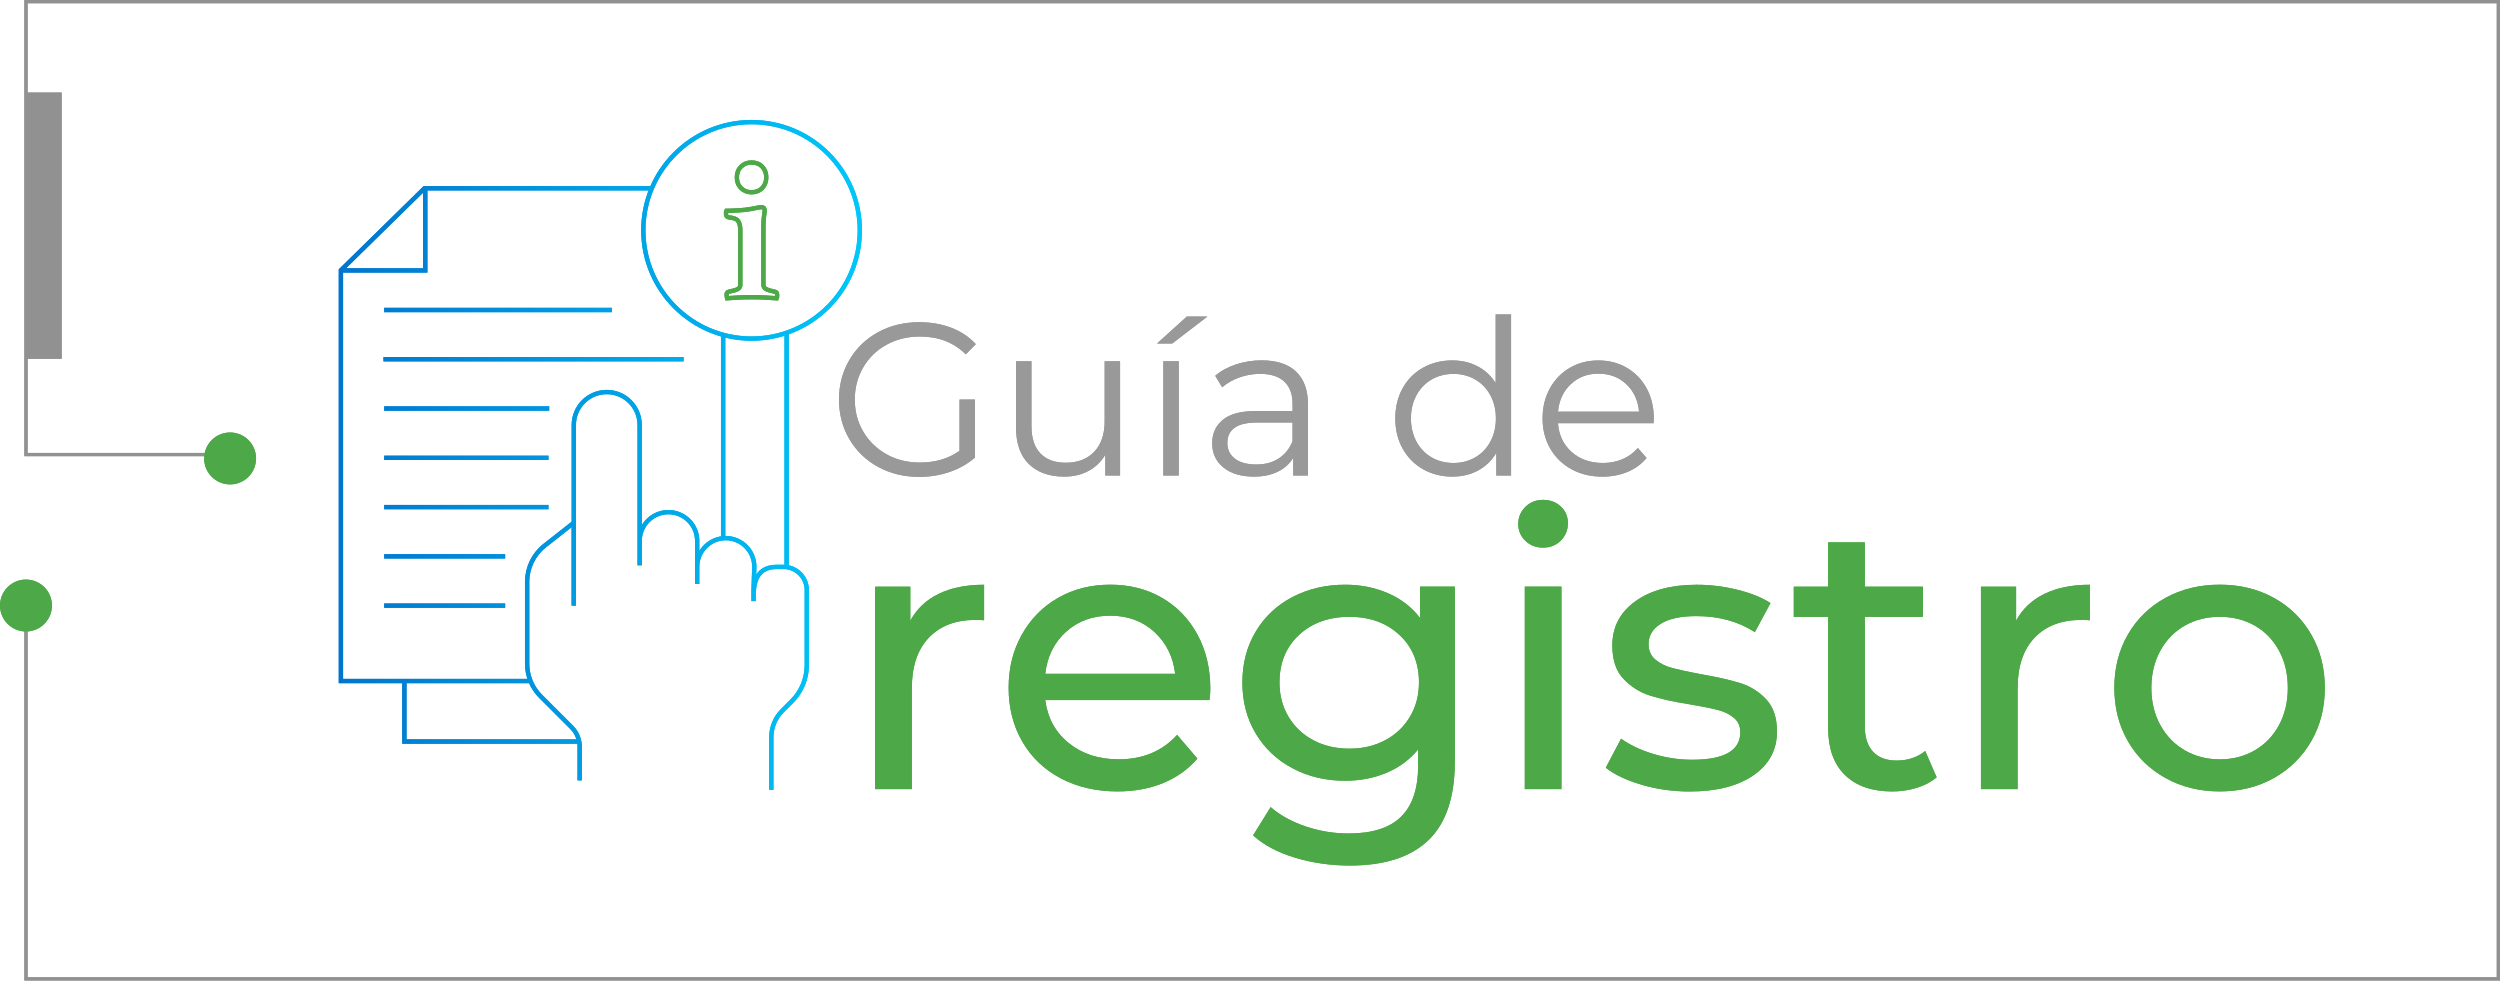 <?xml version="1.0" encoding="UTF-8"?><svg id="Capa_2" xmlns="http://www.w3.org/2000/svg" xmlns:xlink="http://www.w3.org/1999/xlink" viewBox="0 0 770 302"><defs><style>.cls-1{stroke:url(#Degradado_sin_nombre_7);}.cls-1,.cls-2,.cls-3{fill:none;stroke-miterlimit:10;}.cls-1,.cls-3{stroke-width:1.34px;}.cls-2{stroke:#919191;}.cls-3{stroke:#4da947;}.cls-4{fill:#4da947;}.cls-4,.cls-5,.cls-6{stroke-width:0px;}.cls-5{fill:#999;}.cls-6{fill:#919191;}</style><linearGradient id="Degradado_sin_nombre_7" x1="104.33" y1="140.1" x2="265.49" y2="140.1" gradientUnits="userSpaceOnUse"><stop offset="0" stop-color="#0075cd"/><stop offset="1" stop-color="#00c7f9"/></linearGradient></defs><g id="Capa_1-2"><path class="cls-1" d="M222.73,103.14v62.47M200.75,57.99h-70.01l-25.74,25.25v126.52h58.41M105.46,83.29h25.52v-25.06M124.55,209.76v18.63h54.04M242.28,102.51v72.3M214.73,179.88v-13.28c0-4.9-3.97-8.86-8.86-8.86h0c-4.9,0-8.86,3.97-8.86,8.86v7.52s0-43.23,0-43.23c0-5.6-4.54-10.14-10.14-10.14h0c-5.6,0-10.14,4.54-10.14,10.14v30.11l-8.95,7.04c-3.42,2.69-5.42,6.8-5.42,11.15v25.24c0,3.76,1.49,7.37,4.15,10.03l9.57,9.57c1.57,1.57,2.46,3.71,2.46,5.93v10.4M237.56,243.26v-16.18c0-3.07,1.22-6.01,3.39-8.18l2.95-2.95c2.94-2.94,4.59-6.92,4.59-11.07v-23.11c0-3.96-3.21-7.17-7.17-7.17h-2.06c-7.33,0-7.17,6.59-7.17,10.55v-3.38l.23-6.94c.16-4.97-3.82-9.09-8.79-9.09h0c-4.86,0-8.8,3.94-8.8,8.8v5.34M176.71,161v25.54M118.11,110.65h92.44M118.34,125.83h50.82M118.34,95.48h70.13M118.34,141.01h50.59M118.34,156.18h50.59M118.34,171.36h37.25M118.34,186.54h37.25M231.48,37.61c-18.41,0-33.34,14.93-33.34,33.34s14.93,33.34,33.34,33.34,33.34-14.93,33.34-33.34-14.93-33.34-33.34-33.34Z"/><path class="cls-3" d="M235.82,91.65c1.22.06,2.35.14,3.4.22.08-.17.13-.36.13-.57v-.63c0-.46-.23-.73-.69-.82-1.26-.25-2.16-.52-2.71-.82-.55-.29-.82-.75-.82-1.38v-17.93c0-1.34.06-2.39.19-3.15.13-.75.19-1.36.19-1.82,0-.63-.34-.94-1.01-.94-.34,0-.99.11-1.95.31-.97.21-1.97.38-3.02.5-.46.04-.97.08-1.51.13-.55.04-1.09.07-1.64.09-.55.02-1.06.04-1.54.06-.48.02-.85.03-1.1.03-.08.17-.13.35-.13.53v.47c0,.59.27.92.82,1.01,1.55.13,2.54.53,2.96,1.2.42.67.63,1.64.63,2.89v16.61c0,.63-.25,1.09-.76,1.38-.5.29-1.43.57-2.77.82-.17.04-.33.12-.47.22-.15.11-.22.3-.22.6,0,.38.04.78.13,1.2,1.09-.08,2.22-.16,3.4-.22,1.17-.06,2.58-.09,4.21-.09s3.06.03,4.28.09Z"/><path class="cls-3" d="M228.24,57.93c.86.86,1.94,1.29,3.24,1.29s2.43-.43,3.27-1.29c.84-.86,1.26-1.96,1.26-3.3s-.42-2.44-1.26-3.3c-.84-.86-1.93-1.29-3.27-1.29s-2.38.43-3.24,1.29c-.86.86-1.29,1.96-1.29,3.3s.43,2.44,1.29,3.3Z"/><path class="cls-5" d="M295.54,123.06h4.75v17.86c-2.19,1.92-4.77,3.39-7.76,4.42-2.99,1.03-6.13,1.54-9.43,1.54-4.68,0-8.9-1.03-12.65-3.08-3.75-2.05-6.69-4.89-8.83-8.53-2.14-3.63-3.21-7.7-3.21-12.21s1.07-8.57,3.21-12.21c2.14-3.63,5.08-6.48,8.83-8.53,3.75-2.05,7.98-3.08,12.71-3.08,3.57,0,6.85.57,9.83,1.71,2.99,1.14,5.51,2.82,7.56,5.05l-3.08,3.14c-3.7-3.66-8.41-5.49-14.12-5.49-3.79,0-7.22.84-10.27,2.51-3.06,1.67-5.45,3.99-7.19,6.96-1.74,2.97-2.61,6.28-2.61,9.94s.87,6.96,2.61,9.9c1.74,2.94,4.12,5.26,7.16,6.96,3.03,1.7,6.44,2.54,10.24,2.54,4.82,0,8.9-1.21,12.24-3.61v-15.79Z"/><path class="cls-5" d="M344.98,111.28v35.19h-4.55v-6.42c-1.25,2.14-2.97,3.8-5.15,4.98-2.19,1.18-4.68,1.77-7.49,1.77-4.59,0-8.22-1.28-10.87-3.85-2.65-2.56-3.98-6.32-3.98-11.27v-20.41h4.75v19.94c0,3.7.91,6.51,2.74,8.43,1.83,1.92,4.44,2.88,7.83,2.88,3.7,0,6.62-1.13,8.76-3.38,2.14-2.25,3.21-5.39,3.21-9.4v-18.47h4.75Z"/><path class="cls-5" d="M365.52,97.5h6.36l-10.84,8.3h-4.68l9.17-8.3ZM358.3,111.28h4.75v35.19h-4.75v-35.19Z"/><path class="cls-5" d="M399.18,114.46c2.45,2.3,3.68,5.7,3.68,10.2v21.81h-4.55v-5.49c-1.07,1.83-2.64,3.26-4.72,4.28-2.07,1.03-4.54,1.54-7.39,1.54-3.93,0-7.05-.94-9.37-2.81-2.32-1.87-3.48-4.35-3.48-7.43s1.08-5.4,3.25-7.23c2.16-1.83,5.61-2.74,10.34-2.74h11.17v-2.14c0-3.03-.85-5.34-2.54-6.92-1.7-1.58-4.17-2.38-7.43-2.38-2.23,0-4.37.37-6.42,1.1-2.05.74-3.81,1.75-5.29,3.04l-2.14-3.55c1.78-1.52,3.92-2.69,6.42-3.51,2.5-.82,5.13-1.24,7.9-1.24,4.59,0,8.12,1.15,10.57,3.45ZM393.82,141.22c1.92-1.23,3.35-3,4.28-5.32v-5.75h-11.04c-6.02,0-9.03,2.1-9.03,6.29,0,2.05.78,3.67,2.34,4.85,1.56,1.18,3.75,1.77,6.56,1.77s4.97-.61,6.89-1.84Z"/><path class="cls-5" d="M465.41,96.83v49.64h-4.55v-6.96c-1.43,2.36-3.31,4.17-5.65,5.42-2.34,1.25-4.98,1.87-7.93,1.87-3.3,0-6.29-.76-8.97-2.27-2.68-1.52-4.77-3.63-6.29-6.36-1.52-2.72-2.27-5.82-2.27-9.3s.76-6.58,2.27-9.3c1.52-2.72,3.61-4.83,6.29-6.32,2.68-1.49,5.66-2.24,8.97-2.24,2.85,0,5.43.59,7.73,1.77,2.3,1.18,4.18,2.91,5.65,5.19v-21.14h4.75ZM454.34,140.89c1.98-1.14,3.55-2.75,4.68-4.85,1.14-2.1,1.71-4.48,1.71-7.16s-.57-5.06-1.71-7.16c-1.14-2.1-2.7-3.71-4.68-4.85-1.99-1.14-4.2-1.71-6.66-1.71s-4.74.57-6.72,1.71c-1.98,1.14-3.54,2.75-4.68,4.85-1.14,2.1-1.71,4.48-1.71,7.16s.57,5.06,1.71,7.16c1.14,2.1,2.7,3.71,4.68,4.85,1.98,1.14,4.23,1.71,6.72,1.71s4.67-.57,6.66-1.71Z"/><path class="cls-5" d="M509.3,130.35h-29.44c.27,3.66,1.67,6.61,4.21,8.87,2.54,2.25,5.75,3.38,9.63,3.38,2.18,0,4.19-.39,6.02-1.17,1.83-.78,3.41-1.93,4.75-3.45l2.68,3.08c-1.56,1.87-3.51,3.3-5.85,4.28-2.34.98-4.92,1.47-7.73,1.47-3.61,0-6.81-.77-9.6-2.31-2.79-1.54-4.96-3.67-6.52-6.39-1.56-2.72-2.34-5.8-2.34-9.23s.75-6.51,2.24-9.23c1.49-2.72,3.55-4.84,6.16-6.36,2.61-1.52,5.54-2.27,8.8-2.27s6.18.76,8.76,2.27c2.59,1.52,4.62,3.62,6.09,6.32,1.47,2.7,2.21,5.79,2.21,9.27l-.07,1.47ZM483.78,118.34c-2.3,2.16-3.6,4.98-3.91,8.46h24.96c-.31-3.48-1.62-6.3-3.91-8.46-2.3-2.16-5.16-3.25-8.6-3.25s-6.23,1.08-8.53,3.25Z"/><path class="cls-4" d="M289.1,182.92c3.84-1.88,8.51-2.82,14-2.82v10.95c-.63-.08-1.49-.12-2.59-.12-6.12,0-10.93,1.82-14.42,5.47-3.49,3.65-5.24,8.85-5.24,15.59v31.07h-11.3v-62.37h10.83v10.47c1.96-3.61,4.86-6.36,8.71-8.24Z"/><path class="cls-4" d="M372.54,215.63h-50.6c.71,5.49,3.12,9.91,7.24,13.24,4.12,3.33,9.24,5,15.36,5,7.45,0,13.45-2.51,18.01-7.53l6.24,7.3c-2.82,3.29-6.34,5.81-10.53,7.53-4.2,1.73-8.89,2.59-14.06,2.59-6.59,0-12.44-1.35-17.54-4.06-5.1-2.71-9.04-6.49-11.83-11.36-2.79-4.86-4.18-10.36-4.18-16.48s1.35-11.49,4.06-16.36c2.71-4.86,6.43-8.65,11.18-11.36,4.75-2.71,10.1-4.06,16.06-4.06s11.28,1.35,15.95,4.06c4.67,2.71,8.32,6.49,10.94,11.36,2.63,4.87,3.94,10.44,3.94,16.71,0,.86-.08,2-.24,3.41ZM328.35,194.57c-3.65,3.29-5.79,7.61-6.41,12.95h40.01c-.63-5.25-2.77-9.55-6.41-12.89-3.65-3.33-8.18-5-13.59-5s-9.94,1.65-13.59,4.94Z"/><path class="cls-4" d="M448.09,180.68v53.9c0,10.9-2.71,18.97-8.12,24.18-5.41,5.22-13.5,7.83-24.24,7.83-5.88,0-11.49-.81-16.83-2.41-5.34-1.61-9.65-3.9-12.95-6.88l5.41-8.71c2.9,2.51,6.49,4.49,10.77,5.94,4.28,1.45,8.69,2.18,13.24,2.18,7.3,0,12.69-1.73,16.18-5.18,3.49-3.45,5.24-8.71,5.24-15.77v-4.94c-2.67,3.22-5.94,5.63-9.83,7.24-3.88,1.61-8.1,2.41-12.65,2.41-5.96,0-11.36-1.27-16.18-3.83-4.83-2.55-8.61-6.12-11.36-10.71-2.75-4.59-4.12-9.83-4.12-15.71s1.37-11.12,4.12-15.71c2.75-4.59,6.53-8.14,11.36-10.65,4.83-2.51,10.22-3.77,16.18-3.77,4.71,0,9.08.86,13.12,2.59,4.04,1.73,7.36,4.28,9.94,7.65v-9.65h10.71ZM426.62,227.99c3.26-1.72,5.81-4.14,7.65-7.24,1.84-3.1,2.77-6.61,2.77-10.53,0-6.04-2-10.92-6-14.65-4-3.73-9.14-5.59-15.42-5.59s-11.53,1.86-15.53,5.59c-4,3.73-6,8.61-6,14.65,0,3.92.92,7.44,2.77,10.53,1.84,3.1,4.39,5.51,7.65,7.24,3.25,1.73,6.96,2.59,11.12,2.59s7.75-.86,11-2.59Z"/><path class="cls-4" d="M469.8,166.56c-1.45-1.41-2.18-3.14-2.18-5.18s.72-3.78,2.18-5.24,3.28-2.18,5.47-2.18,4.02.69,5.47,2.06c1.45,1.37,2.18,3.08,2.18,5.12s-.73,3.9-2.18,5.35c-1.45,1.45-3.28,2.18-5.47,2.18s-4.02-.71-5.47-2.12ZM469.63,180.68h11.3v62.37h-11.3v-62.37Z"/><path class="cls-4" d="M505.64,241.7c-4.71-1.37-8.4-3.12-11.06-5.24l4.71-8.94c2.75,1.96,6.08,3.53,10,4.71,3.92,1.18,7.88,1.77,11.89,1.77,9.89,0,14.83-2.82,14.83-8.47,0-1.88-.67-3.37-2-4.47-1.34-1.1-3-1.9-5-2.41-2-.51-4.85-1.08-8.53-1.71-5.02-.78-9.12-1.69-12.3-2.71-3.18-1.02-5.9-2.75-8.18-5.18-2.28-2.43-3.41-5.84-3.41-10.24,0-5.65,2.35-10.18,7.06-13.59,4.71-3.41,11.02-5.12,18.95-5.12,4.16,0,8.32.51,12.47,1.53,4.16,1.02,7.57,2.39,10.24,4.12l-4.82,8.95c-5.1-3.3-11.1-4.94-18.01-4.94-4.79,0-8.44.79-10.95,2.35-2.51,1.57-3.77,3.65-3.77,6.24,0,2.04.71,3.65,2.12,4.83s3.16,2.04,5.24,2.59c2.08.55,5,1.18,8.77,1.88,5.02.86,9.08,1.79,12.18,2.77,3.1.98,5.75,2.65,7.94,5,2.2,2.35,3.3,5.65,3.3,9.89,0,5.65-2.41,10.14-7.24,13.47-4.83,3.34-11.4,5-19.71,5-5.1,0-10-.69-14.71-2.06Z"/><path class="cls-4" d="M596.49,239.41c-1.65,1.41-3.69,2.49-6.12,3.24-2.43.75-4.94,1.12-7.53,1.12-6.28,0-11.14-1.69-14.59-5.06-3.45-3.37-5.18-8.2-5.18-14.47v-34.25h-10.59v-9.3h10.59v-13.65h11.3v13.65h17.89v9.3h-17.89v33.78c0,3.37.84,5.96,2.53,7.77,1.69,1.81,4.1,2.71,7.24,2.71,3.45,0,6.39-.98,8.83-2.94l3.53,8.12Z"/><path class="cls-4" d="M629.68,182.92c3.84-1.88,8.51-2.82,14-2.82v10.95c-.63-.08-1.49-.12-2.59-.12-6.12,0-10.93,1.82-14.42,5.47-3.49,3.65-5.24,8.85-5.24,15.59v31.07h-11.3v-62.37h10.83v10.47c1.96-3.61,4.86-6.36,8.71-8.24Z"/><path class="cls-4" d="M666.98,239.64c-4.94-2.75-8.81-6.53-11.59-11.36-2.79-4.83-4.18-10.3-4.18-16.42s1.39-11.59,4.18-16.42c2.78-4.82,6.65-8.59,11.59-11.3,4.94-2.71,10.51-4.06,16.71-4.06s11.75,1.35,16.65,4.06c4.9,2.71,8.75,6.47,11.53,11.3,2.78,4.83,4.18,10.3,4.18,16.42s-1.39,11.59-4.18,16.42c-2.79,4.83-6.63,8.61-11.53,11.36-4.9,2.75-10.46,4.12-16.65,4.12s-11.77-1.37-16.71-4.12ZM694.46,231.11c3.18-1.84,5.67-4.43,7.47-7.77,1.8-3.33,2.71-7.16,2.71-11.47s-.9-8.14-2.71-11.47c-1.81-3.33-4.29-5.9-7.47-7.71-3.18-1.8-6.77-2.71-10.77-2.71s-7.59.9-10.77,2.71c-3.18,1.81-5.69,4.38-7.53,7.71-1.84,3.34-2.77,7.16-2.77,11.47s.92,8.14,2.77,11.47c1.84,3.34,4.35,5.92,7.53,7.77,3.18,1.84,6.77,2.77,10.77,2.77s7.59-.92,10.77-2.77Z"/><polyline class="cls-2" points="8 191 8 301.5 769.5 301.5 769.5 .5 8 .5 8 140 71.26 140"/><rect class="cls-6" x="8" y="28.5" width="11" height="82"/><circle class="cls-4" cx="70.87" cy="141.2" r="8"/><circle class="cls-4" cx="8" cy="186.5" r="8"/><path class="cls-1" d="M222.73,103.14v62.47M200.75,57.99h-70.01l-25.74,25.25v126.52h58.41M105.46,83.29h25.52v-25.06M124.55,209.76v18.63h54.04M242.28,102.51v72.3M214.73,179.88v-13.28c0-4.9-3.97-8.86-8.86-8.86h0c-4.9,0-8.86,3.97-8.86,8.86v7.52s0-43.23,0-43.23c0-5.6-4.54-10.14-10.14-10.14h0c-5.6,0-10.14,4.54-10.14,10.14v30.11l-8.95,7.04c-3.42,2.69-5.42,6.8-5.42,11.15v25.24c0,3.76,1.49,7.37,4.15,10.03l9.57,9.57c1.57,1.57,2.46,3.71,2.46,5.93v10.4M237.56,243.26v-16.18c0-3.07,1.22-6.01,3.39-8.18l2.95-2.95c2.94-2.94,4.59-6.92,4.59-11.07v-23.11c0-3.96-3.21-7.17-7.17-7.17h-2.06c-7.33,0-7.17,6.59-7.17,10.55v-3.38l.23-6.94c.16-4.97-3.82-9.09-8.79-9.09h0c-4.86,0-8.8,3.94-8.8,8.8v5.34M176.71,161v25.54M118.11,110.65h92.44M118.34,125.83h50.82M118.34,95.48h70.13M118.34,141.01h50.59M118.34,156.18h50.59M118.34,171.36h37.25M118.34,186.54h37.25M231.48,37.61c-18.41,0-33.34,14.93-33.34,33.34s14.93,33.34,33.34,33.34,33.34-14.93,33.34-33.34-14.93-33.34-33.34-33.34Z"/><path class="cls-3" d="M235.82,91.65c1.22.06,2.35.14,3.4.22.08-.17.13-.36.13-.57v-.63c0-.46-.23-.73-.69-.82-1.26-.25-2.16-.52-2.71-.82-.55-.29-.82-.75-.82-1.38v-17.93c0-1.34.06-2.39.19-3.15.13-.75.19-1.36.19-1.82,0-.63-.34-.94-1.01-.94-.34,0-.99.11-1.95.31-.97.21-1.97.38-3.02.5-.46.04-.97.08-1.51.13-.55.04-1.09.07-1.64.09-.55.02-1.06.04-1.54.06-.48.02-.85.03-1.1.03-.08.17-.13.35-.13.53v.47c0,.59.27.92.82,1.01,1.55.13,2.54.53,2.96,1.2.42.67.63,1.64.63,2.89v16.61c0,.63-.25,1.09-.76,1.38-.5.29-1.43.57-2.77.82-.17.04-.33.12-.47.22-.15.11-.22.3-.22.6,0,.38.04.78.13,1.2,1.09-.08,2.22-.16,3.4-.22,1.17-.06,2.58-.09,4.21-.09s3.06.03,4.28.09Z"/><path class="cls-3" d="M228.24,57.93c.86.86,1.94,1.29,3.24,1.29s2.43-.43,3.27-1.29c.84-.86,1.26-1.96,1.26-3.3s-.42-2.44-1.26-3.3c-.84-.86-1.93-1.29-3.27-1.29s-2.38.43-3.24,1.29c-.86.86-1.29,1.96-1.29,3.3s.43,2.44,1.29,3.3Z"/><path class="cls-5" d="M295.54,123.06h4.75v17.86c-2.19,1.92-4.77,3.39-7.76,4.42-2.99,1.03-6.13,1.54-9.43,1.54-4.68,0-8.9-1.03-12.65-3.08-3.75-2.05-6.69-4.89-8.83-8.53-2.14-3.63-3.21-7.7-3.21-12.21s1.07-8.57,3.21-12.21c2.14-3.63,5.08-6.48,8.83-8.53,3.75-2.05,7.98-3.08,12.71-3.08,3.57,0,6.85.57,9.83,1.71,2.99,1.14,5.51,2.82,7.56,5.05l-3.08,3.14c-3.7-3.66-8.41-5.49-14.12-5.49-3.79,0-7.22.84-10.27,2.51-3.06,1.67-5.45,3.99-7.19,6.96-1.74,2.97-2.61,6.28-2.61,9.94s.87,6.96,2.61,9.9c1.74,2.94,4.12,5.26,7.16,6.96,3.03,1.7,6.44,2.54,10.24,2.54,4.82,0,8.9-1.21,12.24-3.61v-15.79Z"/><path class="cls-5" d="M344.98,111.28v35.19h-4.55v-6.42c-1.25,2.14-2.97,3.8-5.15,4.98-2.19,1.18-4.68,1.77-7.49,1.77-4.59,0-8.22-1.28-10.87-3.85-2.65-2.56-3.98-6.32-3.98-11.27v-20.41h4.75v19.94c0,3.7.91,6.51,2.74,8.43,1.83,1.92,4.44,2.88,7.83,2.88,3.7,0,6.62-1.13,8.76-3.38,2.14-2.25,3.21-5.39,3.21-9.4v-18.47h4.75Z"/><path class="cls-5" d="M365.52,97.5h6.36l-10.84,8.3h-4.68l9.17-8.3ZM358.3,111.28h4.75v35.19h-4.75v-35.19Z"/><path class="cls-5" d="M399.18,114.46c2.45,2.3,3.68,5.7,3.68,10.2v21.81h-4.55v-5.49c-1.07,1.83-2.64,3.26-4.72,4.28-2.07,1.03-4.54,1.54-7.39,1.54-3.93,0-7.05-.94-9.37-2.81-2.32-1.87-3.48-4.35-3.48-7.43s1.08-5.4,3.25-7.23c2.16-1.83,5.61-2.74,10.34-2.74h11.17v-2.14c0-3.03-.85-5.34-2.54-6.92-1.7-1.58-4.17-2.38-7.43-2.38-2.23,0-4.37.37-6.42,1.1-2.05.74-3.81,1.75-5.29,3.04l-2.14-3.55c1.78-1.52,3.92-2.69,6.42-3.51,2.5-.82,5.13-1.24,7.9-1.24,4.59,0,8.12,1.15,10.57,3.45ZM393.82,141.22c1.92-1.23,3.35-3,4.28-5.32v-5.75h-11.04c-6.02,0-9.03,2.1-9.03,6.29,0,2.05.78,3.67,2.34,4.85,1.56,1.18,3.75,1.77,6.56,1.77s4.97-.61,6.89-1.84Z"/><path class="cls-5" d="M465.41,96.83v49.64h-4.55v-6.96c-1.43,2.36-3.31,4.17-5.65,5.42-2.34,1.25-4.98,1.87-7.93,1.87-3.3,0-6.29-.76-8.97-2.27-2.68-1.52-4.77-3.63-6.29-6.36-1.52-2.72-2.27-5.82-2.27-9.3s.76-6.58,2.27-9.3c1.52-2.72,3.61-4.83,6.29-6.32,2.68-1.49,5.66-2.24,8.97-2.24,2.85,0,5.43.59,7.73,1.77,2.3,1.18,4.18,2.91,5.65,5.19v-21.14h4.75ZM454.34,140.89c1.98-1.14,3.55-2.75,4.68-4.85,1.14-2.1,1.71-4.48,1.71-7.16s-.57-5.06-1.71-7.16c-1.14-2.1-2.7-3.71-4.68-4.85-1.99-1.14-4.2-1.71-6.66-1.71s-4.74.57-6.72,1.71c-1.98,1.14-3.54,2.75-4.68,4.85-1.14,2.1-1.71,4.48-1.71,7.16s.57,5.06,1.71,7.16c1.14,2.1,2.7,3.71,4.68,4.85,1.98,1.14,4.23,1.71,6.72,1.71s4.67-.57,6.66-1.71Z"/><path class="cls-5" d="M509.3,130.35h-29.44c.27,3.66,1.67,6.61,4.21,8.87,2.54,2.25,5.75,3.38,9.63,3.38,2.18,0,4.19-.39,6.02-1.17,1.83-.78,3.41-1.93,4.75-3.45l2.68,3.08c-1.56,1.87-3.51,3.3-5.85,4.28-2.34.98-4.92,1.47-7.73,1.47-3.61,0-6.81-.77-9.6-2.31-2.79-1.54-4.96-3.67-6.52-6.39-1.56-2.72-2.34-5.8-2.34-9.23s.75-6.51,2.24-9.23c1.49-2.72,3.55-4.84,6.16-6.36,2.61-1.52,5.54-2.27,8.8-2.27s6.18.76,8.76,2.27c2.59,1.52,4.62,3.62,6.09,6.32,1.47,2.7,2.21,5.79,2.21,9.27l-.07,1.47ZM483.78,118.34c-2.3,2.16-3.6,4.98-3.91,8.46h24.96c-.31-3.48-1.62-6.3-3.91-8.46-2.3-2.16-5.16-3.25-8.6-3.25s-6.23,1.08-8.53,3.25Z"/><path class="cls-4" d="M289.1,182.92c3.84-1.88,8.51-2.82,14-2.82v10.95c-.63-.08-1.49-.12-2.59-.12-6.12,0-10.93,1.82-14.42,5.47-3.49,3.65-5.24,8.85-5.24,15.59v31.07h-11.3v-62.37h10.83v10.47c1.96-3.61,4.86-6.36,8.71-8.24Z"/><path class="cls-4" d="M372.54,215.63h-50.6c.71,5.49,3.12,9.91,7.24,13.24,4.12,3.33,9.24,5,15.36,5,7.45,0,13.45-2.51,18.01-7.53l6.24,7.3c-2.82,3.29-6.34,5.81-10.53,7.53-4.2,1.73-8.89,2.59-14.06,2.59-6.59,0-12.44-1.35-17.54-4.06-5.1-2.71-9.04-6.49-11.83-11.36-2.79-4.86-4.18-10.36-4.18-16.48s1.35-11.49,4.06-16.36c2.71-4.86,6.43-8.65,11.18-11.36,4.75-2.71,10.1-4.06,16.06-4.06s11.28,1.35,15.95,4.06c4.67,2.71,8.32,6.49,10.94,11.36,2.63,4.87,3.94,10.44,3.94,16.71,0,.86-.08,2-.24,3.41ZM328.35,194.57c-3.65,3.29-5.79,7.61-6.41,12.95h40.01c-.63-5.25-2.77-9.55-6.41-12.89-3.65-3.33-8.18-5-13.59-5s-9.94,1.65-13.59,4.94Z"/><path class="cls-4" d="M448.09,180.68v53.9c0,10.9-2.71,18.97-8.12,24.18-5.41,5.22-13.5,7.83-24.24,7.83-5.88,0-11.49-.81-16.83-2.41-5.34-1.61-9.65-3.9-12.95-6.88l5.41-8.71c2.9,2.51,6.49,4.49,10.77,5.94,4.28,1.45,8.69,2.18,13.24,2.18,7.3,0,12.69-1.73,16.18-5.18,3.49-3.45,5.24-8.71,5.24-15.77v-4.94c-2.67,3.22-5.94,5.63-9.83,7.24-3.88,1.61-8.1,2.41-12.65,2.41-5.96,0-11.36-1.27-16.18-3.83-4.83-2.55-8.61-6.12-11.36-10.71-2.75-4.59-4.12-9.83-4.12-15.71s1.37-11.12,4.12-15.71c2.75-4.59,6.53-8.14,11.36-10.65,4.83-2.51,10.22-3.77,16.18-3.77,4.71,0,9.08.86,13.12,2.59,4.04,1.73,7.36,4.28,9.94,7.65v-9.65h10.71ZM426.62,227.99c3.26-1.72,5.81-4.14,7.65-7.24,1.84-3.1,2.77-6.61,2.77-10.53,0-6.04-2-10.92-6-14.65-4-3.73-9.14-5.59-15.42-5.59s-11.53,1.86-15.53,5.59c-4,3.73-6,8.61-6,14.65,0,3.92.92,7.44,2.77,10.53,1.84,3.1,4.39,5.51,7.65,7.24,3.25,1.73,6.96,2.59,11.12,2.59s7.75-.86,11-2.59Z"/><path class="cls-4" d="M469.8,166.56c-1.45-1.41-2.18-3.14-2.18-5.18s.72-3.78,2.18-5.24,3.28-2.18,5.47-2.18,4.02.69,5.47,2.06c1.45,1.37,2.18,3.08,2.18,5.12s-.73,3.9-2.18,5.35c-1.45,1.45-3.28,2.18-5.47,2.18s-4.02-.71-5.47-2.12ZM469.63,180.68h11.3v62.37h-11.3v-62.37Z"/><path class="cls-4" d="M505.64,241.7c-4.71-1.37-8.4-3.12-11.06-5.24l4.71-8.94c2.75,1.96,6.08,3.53,10,4.71,3.92,1.18,7.88,1.77,11.89,1.77,9.89,0,14.83-2.82,14.83-8.47,0-1.88-.67-3.37-2-4.47-1.34-1.1-3-1.9-5-2.41-2-.51-4.85-1.08-8.53-1.71-5.02-.78-9.12-1.69-12.3-2.71-3.18-1.02-5.9-2.75-8.18-5.18-2.28-2.43-3.41-5.84-3.41-10.24,0-5.65,2.35-10.18,7.06-13.59,4.71-3.41,11.02-5.12,18.95-5.12,4.16,0,8.32.51,12.47,1.53,4.16,1.02,7.57,2.39,10.24,4.12l-4.82,8.95c-5.1-3.3-11.1-4.94-18.01-4.94-4.79,0-8.44.79-10.95,2.35-2.51,1.57-3.77,3.65-3.77,6.24,0,2.04.71,3.65,2.12,4.83s3.16,2.04,5.24,2.59c2.08.55,5,1.18,8.77,1.88,5.02.86,9.08,1.79,12.18,2.77,3.1.98,5.75,2.65,7.94,5,2.2,2.35,3.3,5.65,3.3,9.89,0,5.65-2.41,10.14-7.24,13.47-4.83,3.34-11.4,5-19.71,5-5.1,0-10-.69-14.71-2.06Z"/><path class="cls-4" d="M596.49,239.41c-1.65,1.41-3.69,2.49-6.12,3.24-2.43.75-4.94,1.12-7.53,1.12-6.28,0-11.14-1.69-14.59-5.06-3.45-3.37-5.18-8.2-5.18-14.47v-34.25h-10.59v-9.3h10.59v-13.65h11.3v13.65h17.89v9.3h-17.89v33.78c0,3.37.84,5.96,2.53,7.77,1.69,1.81,4.1,2.71,7.24,2.71,3.45,0,6.39-.98,8.83-2.94l3.53,8.12Z"/><path class="cls-4" d="M629.68,182.92c3.84-1.88,8.51-2.82,14-2.82v10.95c-.63-.08-1.49-.12-2.59-.12-6.12,0-10.93,1.82-14.42,5.47-3.49,3.65-5.24,8.85-5.24,15.59v31.07h-11.3v-62.37h10.83v10.47c1.96-3.61,4.86-6.36,8.71-8.24Z"/><path class="cls-4" d="M666.98,239.64c-4.94-2.75-8.81-6.53-11.59-11.36-2.79-4.83-4.18-10.3-4.18-16.42s1.39-11.59,4.18-16.42c2.78-4.82,6.65-8.59,11.59-11.3,4.94-2.71,10.51-4.06,16.71-4.06s11.75,1.35,16.65,4.06c4.9,2.71,8.75,6.47,11.53,11.3,2.78,4.83,4.18,10.3,4.18,16.42s-1.39,11.59-4.18,16.42c-2.79,4.83-6.63,8.61-11.53,11.36-4.9,2.75-10.46,4.12-16.65,4.12s-11.77-1.37-16.71-4.12ZM694.46,231.11c3.18-1.84,5.67-4.43,7.47-7.77,1.8-3.33,2.71-7.16,2.71-11.47s-.9-8.14-2.71-11.47c-1.81-3.33-4.29-5.9-7.47-7.71-3.18-1.8-6.77-2.71-10.77-2.71s-7.59.9-10.77,2.71c-3.18,1.81-5.69,4.38-7.53,7.71-1.84,3.34-2.77,7.16-2.77,11.47s.92,8.14,2.77,11.47c1.84,3.34,4.35,5.92,7.53,7.77,3.18,1.84,6.77,2.77,10.77,2.77s7.59-.92,10.77-2.77Z"/><polyline class="cls-2" points="8 191 8 301.5 769.5 301.5 769.5 .5 8 .5 8 140 71.26 140"/><rect class="cls-6" x="8" y="28.5" width="11" height="82"/><circle class="cls-4" cx="70.87" cy="141.2" r="8"/><circle class="cls-4" cx="8" cy="186.5" r="8"/></g></svg>